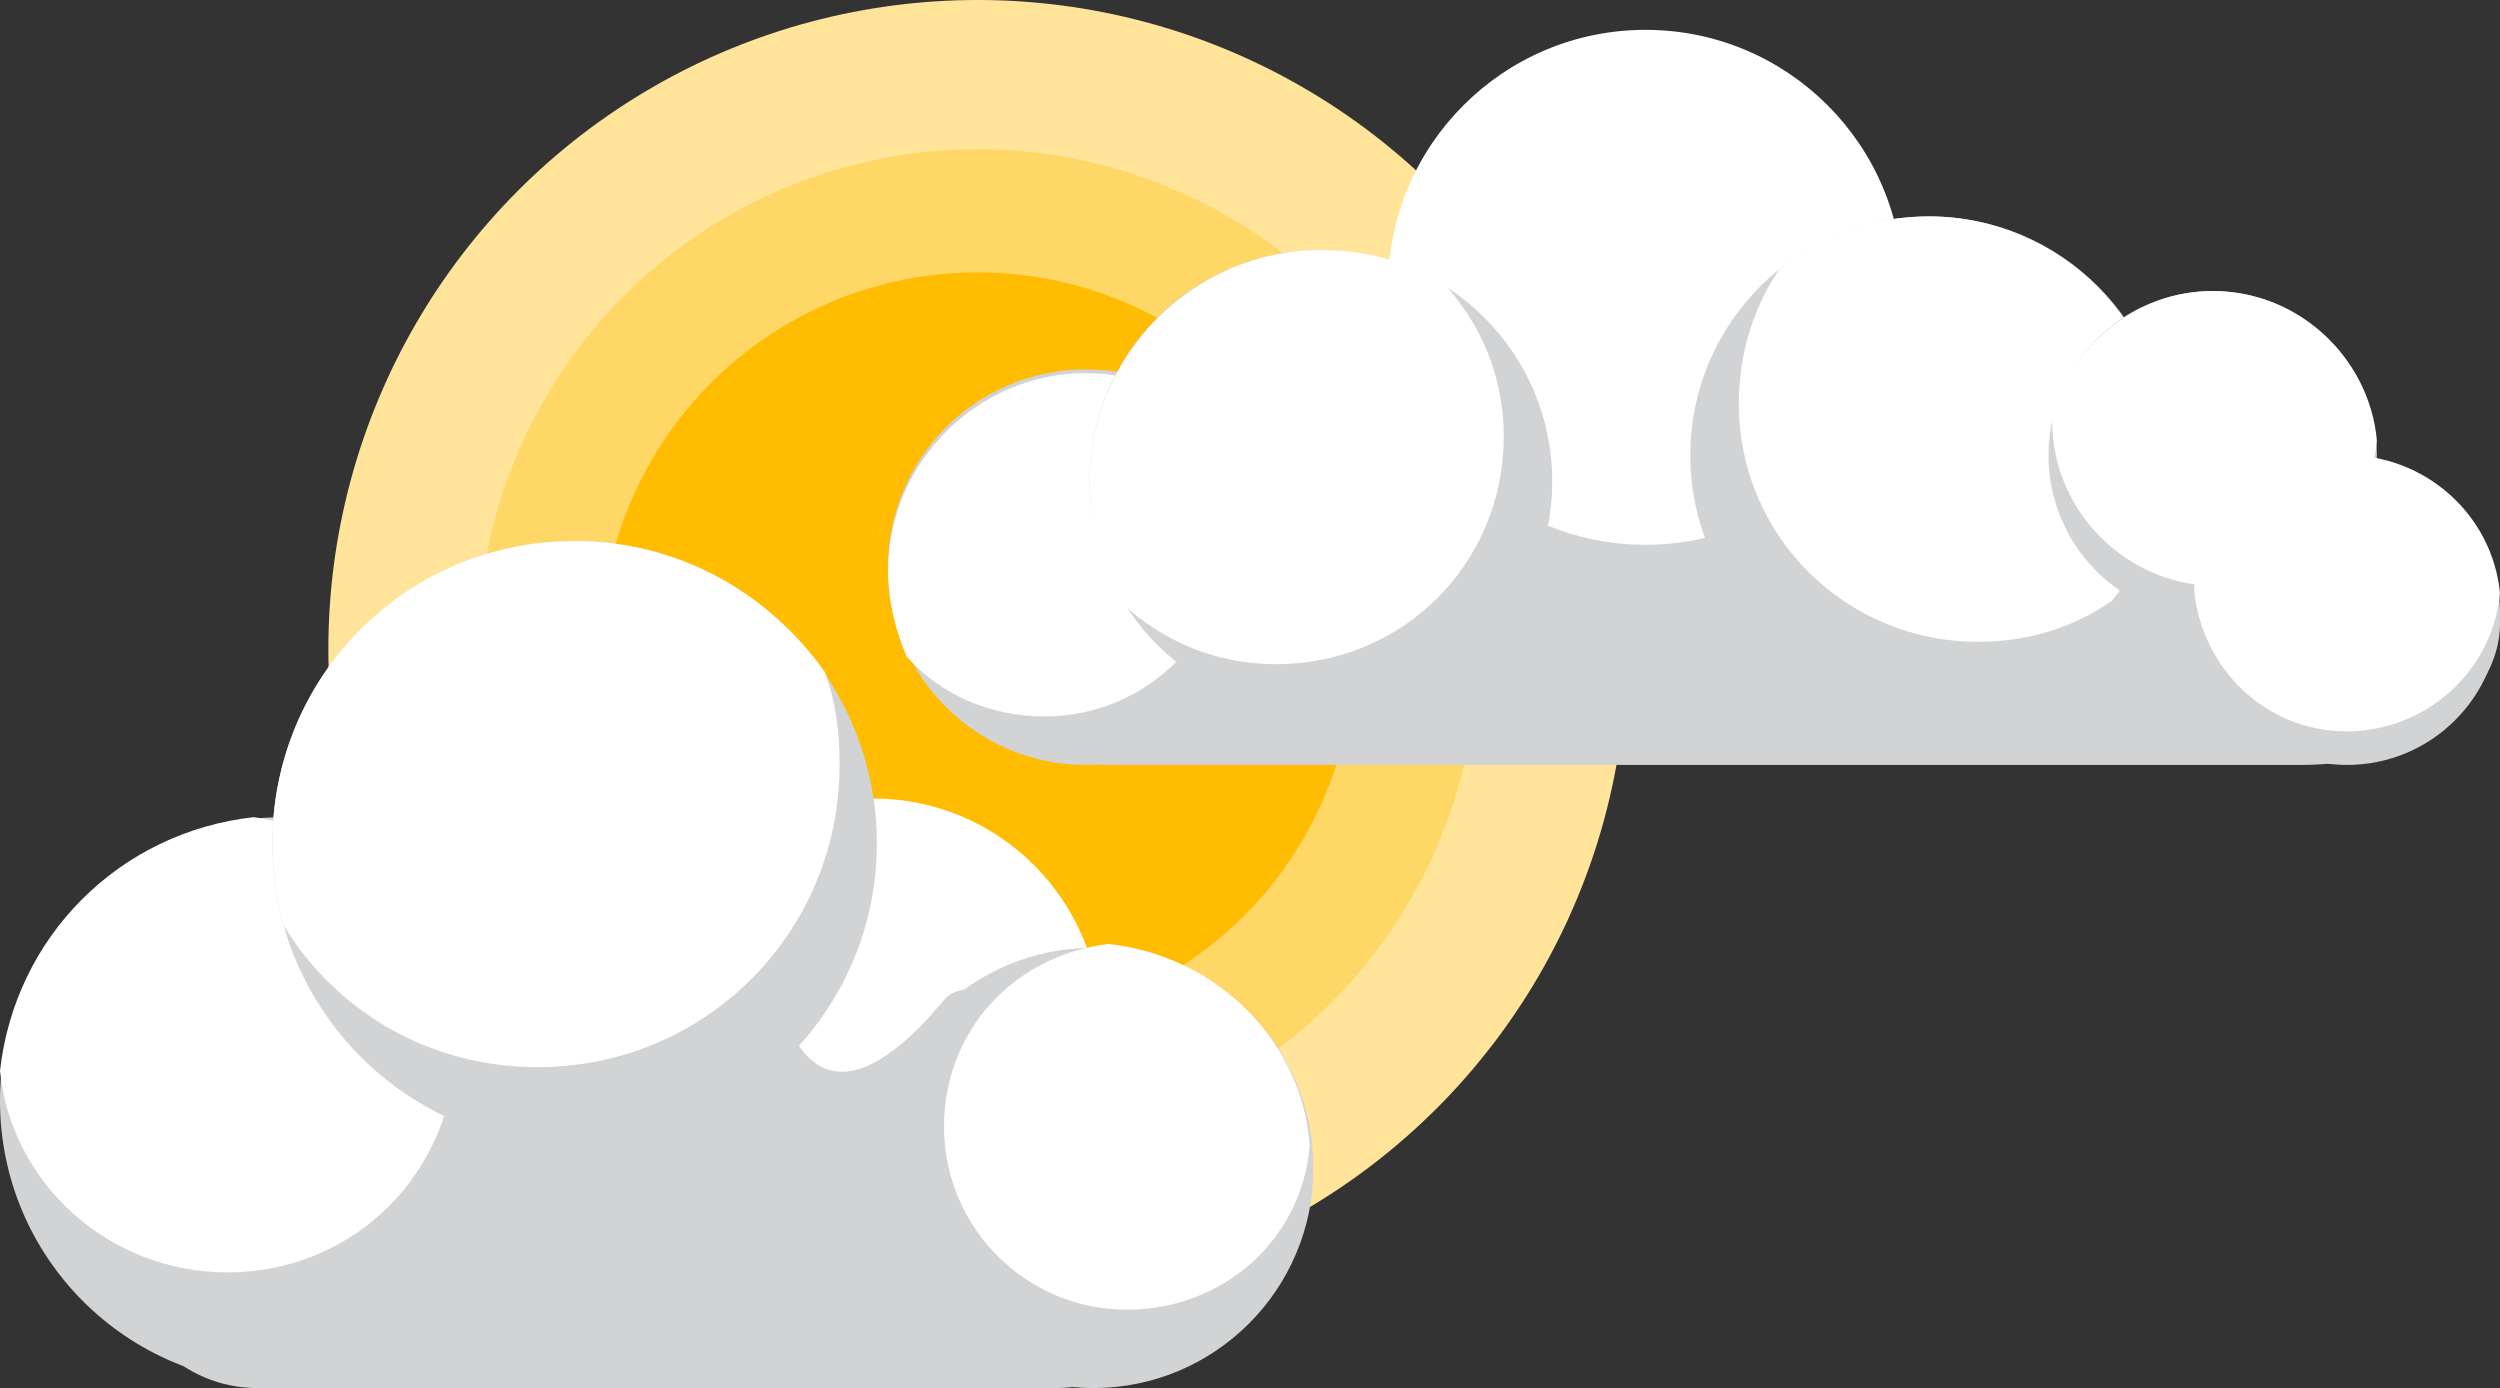 <?xml version="1.0" encoding="utf-8"?>
<!-- Generator: Adobe Illustrator 21.0.0, SVG Export Plug-In . SVG Version: 6.00 Build 0)  -->
<svg version="1.1" id="mostlyCloudyIcon" xmlns="http://www.w3.org/2000/svg" xmlns:xlink="http://www.w3.org/1999/xlink" x="0px"
	 y="0px" viewBox="0 0 67 37.2" style="enable-background:new 0 0 67 37.2;" xml:space="preserve">
<rect x="0" y="0" width="67" height="37.2" fill="#333333" stroke="none"/>
<style type="text/css">
	.st0{fill:#FFE499;}
	.st1{fill:#FFD766;}
	.st2{fill:#FFBC00;}
	.st3{fill:#D1D3D4;}
	.st4{fill:#FFFFFF;}
</style>
<g id="sunIcon">
	<g id="outerRepeat">
		<circle id="outer" class="st0" cx="26.2" cy="17.4" r="17.4"/>
	</g>
	<g id="middleRepeat">
		<circle id="middle" class="st1" cx="26.2" cy="17.4" r="13.4"/>
	</g>
	<circle id="inner" class="st2" cx="26.2" cy="17.4" r="10.1"/>
</g>
<g id="cloudRight">
	<path class="st3" d="M67,16.7c0,2.1-2.4,3.8-5.3,3.8H29.9c-2.9,0-5.3-1.7-5.3-3.8l0,0c0-2.1,2.4-3.8,5.3-3.8h31.8
		C64.7,12.9,67,14.6,67,16.7L67,16.7z"/>
	<circle class="st4" cx="44.1" cy="7.7" r="6.9"/>
	<circle class="st3" cx="51.7" cy="12.2" r="6.4"/>
	<path class="st4" d="M51.7,5.8c-1.5,0-2.9,0.5-4,1.4c-0.7,1-1.1,2.3-1.1,3.6c0,3.6,2.9,6.4,6.4,6.4c1.4,0,2.6-0.4,3.6-1.1
		c0.9-1.1,1.4-2.5,1.4-4C58.1,8.7,55.2,5.8,51.7,5.8z"/>
	<circle class="st3" cx="62.9" cy="16.4" r="4.1"/>
	<circle class="st3" cx="29.1" cy="15.2" r="5.3"/>
	<path class="st4" d="M33,14.2c0-1.4-0.6-2.7-1.6-3.7c-0.7-0.3-1.5-0.5-2.3-0.5c-2.9,0-5.3,2.4-5.3,5.3c0,0.8,0.2,1.6,0.5,2.3
		c0.9,1,2.2,1.6,3.7,1.6C30.8,19.2,33,16.9,33,14.2z"/>
	<circle class="st3" cx="35.4" cy="12.9" r="6.2"/>
	<path class="st4" d="M35.4,6.7c-3.4,0-6.2,2.8-6.2,6.2c0,1.2,0.3,2.3,0.9,3.3c1.1,1,2.5,1.6,4.1,1.6c3.4,0,6.1-2.7,6.1-6.1
		c0-1.6-0.6-3-1.6-4.1C37.7,7,36.6,6.7,35.4,6.7z"/>
	<circle class="st3" cx="59.3" cy="12.2" r="4.4"/>
	<path class="st4" d="M59.4,15.7c2.3,0,4.1-1.7,4.3-3.9c-0.2-2.2-2.1-4-4.4-4c-2,0-3.7,1.4-4.3,3.2c0,0.1,0,0.2,0,0.3
		C55,13.7,57,15.7,59.4,15.7z"/>
	<path class="st4" d="M62.9,12.2c-2.1,0-3.9,1.6-4.1,3.6c0.2,2.1,1.9,3.8,4.1,3.8c2.1,0,3.9-1.6,4.1-3.7
		C66.8,13.8,65,12.2,62.9,12.2z"/>
</g>
<g id="cloudLeft">
	<circle class="st3" cx="7.6" cy="29.5" r="7.6"/>
	<circle class="st4" cx="23.4" cy="27.5" r="6.1"/>
	<path class="st3" d="M31.9,33.6c0,2-1.6,3.6-3.6,3.6H6.9c-2,0-3.6-1.6-3.6-3.6l0,0c0-2,15.4-7.7,17.4-7.7c0,0,0.6,5.7,4.6,0.9
		C26.8,25.1,31.9,31.6,31.9,33.6L31.9,33.6z"/>
	<circle class="st3" cx="29.3" cy="31.3" r="5.9"/>
	<path class="st4" d="M35.1,30.7c-0.2-2.8-2.5-5.1-5.4-5.4c-2.5,0.3-4.4,2.3-4.4,4.9c0,2.7,2.2,4.9,4.9,4.9
		C32.8,35.1,34.9,33.2,35.1,30.7z"/>
	<path class="st4" d="M6.8,21.9c-3.6,0.4-6.4,3.2-6.8,6.8c0.3,3,2.9,5.4,6.1,5.4c3.4,0,6.1-2.7,6.1-6.1C12.2,24.9,9.8,22.3,6.8,21.9
		z"/>
	<circle class="st3" cx="15.4" cy="22.6" r="8.1"/>
	<path class="st4" d="M22.5,20.5c0-0.9-0.1-1.7-0.4-2.5c-1.5-2.1-3.9-3.5-6.7-3.5c-4.5,0-8.1,3.6-8.1,8.1c0,0.7,0.1,1.5,0.3,2.2
		c1.4,2.3,3.9,3.8,6.8,3.8C18.9,28.6,22.5,25,22.5,20.5z"/>
</g>
</svg>
